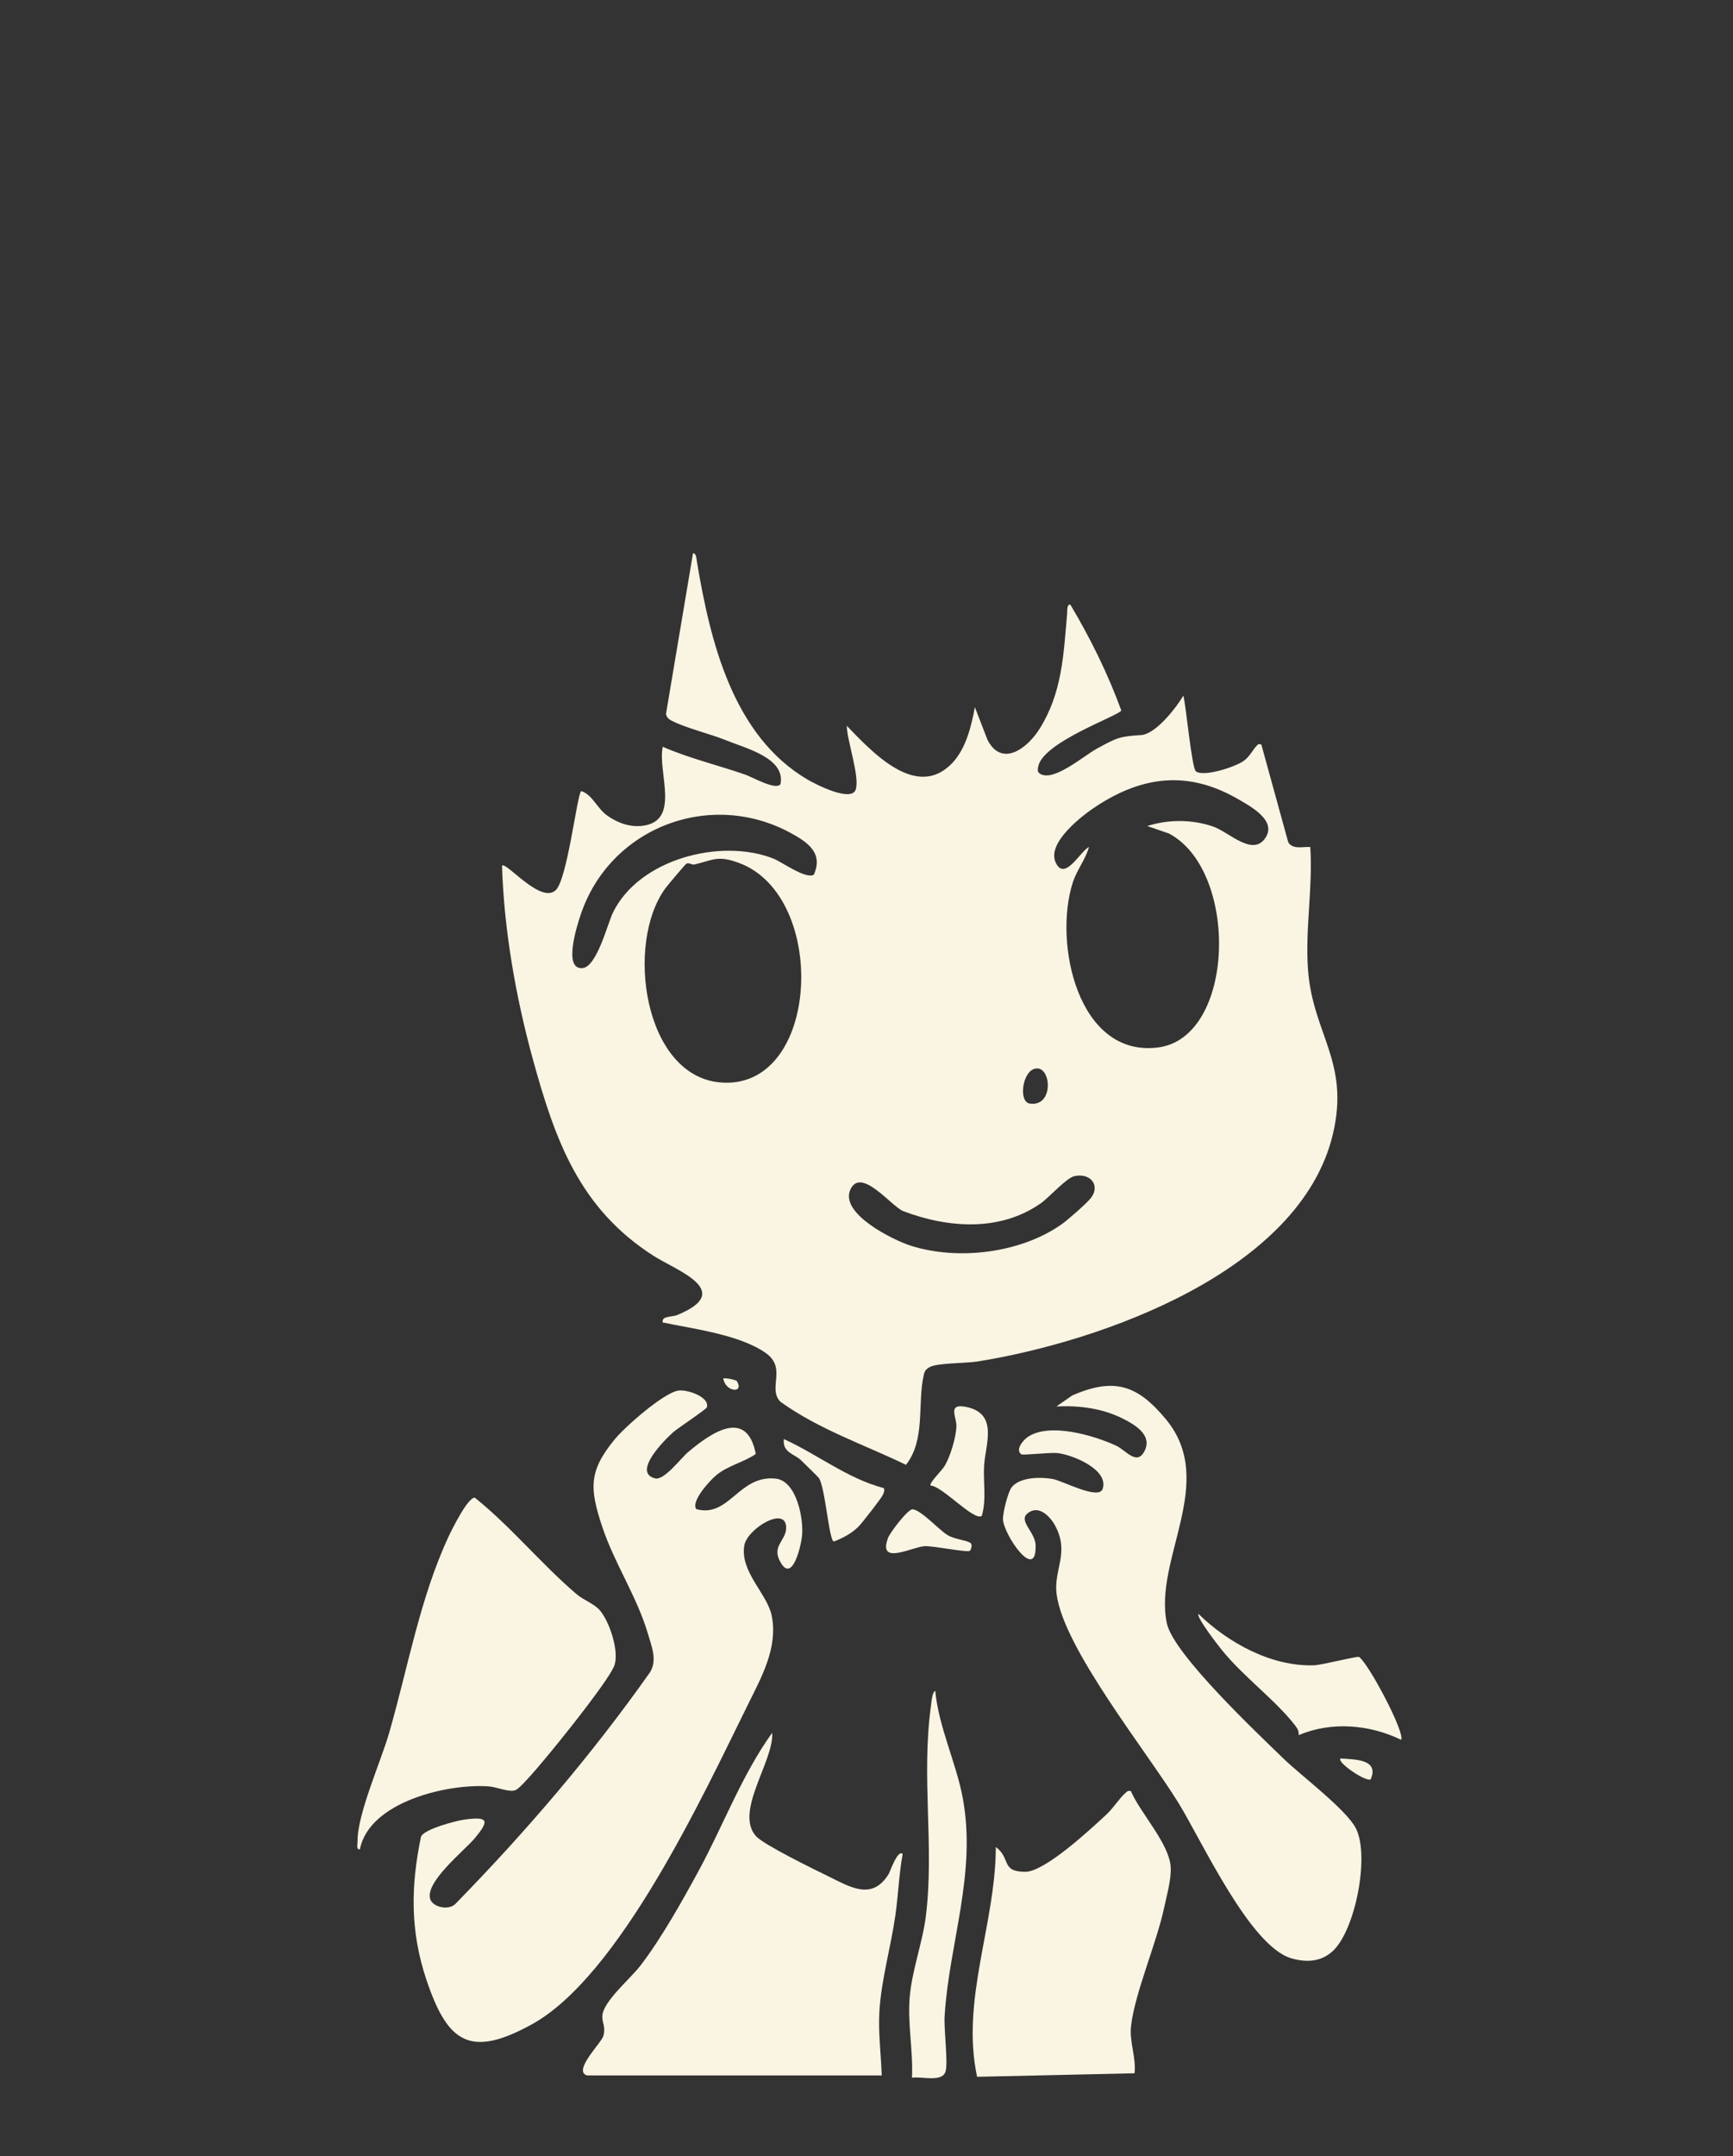 <?xml version="1.0" encoding="UTF-8"?>
<svg id="_图层_3" data-name="图层 3" xmlns="http://www.w3.org/2000/svg" viewBox="0 0 744 925">
  <rect x="0" y="0" width="744" height="925" fill="#333333" stroke="none"/>
  <defs>
    <style>
      .cls-1 {
        fill: #faf4e2;
      }
    </style>
  </defs>
  <path class="cls-1" d="M561.53,415.87c-1.24-17.44,2.13-35.03.99-52.49-3.28-.23-7.48,1.2-9.46-2.04l-11.56-41.95c-1.39-.27-1.28-.2-2.07.64-1.72,1.81-2.88,4.5-5.42,6.35-3.58,2.61-17.12,7.04-20.56,4.57-1.85-1.32-4.26-28.33-5.43-32.56-2.94,5.17-11.86,16.55-18.06,16.95-9.48.61-10.39,1.12-19.12,5.87-5.55,3.03-18.62,14.45-24.37,10.71-1.16-.79-.98-1.6-.8-2.81,1.62-10.76,35.21-22.18,35.71-24.34-5.8-15.83-13.25-30.95-21.88-45.39-1.57-.24-1.27,2.76-1.37,3.88-1.54,17.48-2.08,33.88-11.82,49.41-5.13,8.19-16.1,16.79-22.36,4.75l-5.43-14.05c-1.48,8.13-3.82,17.74-9.62,23.89-15.34,16.27-34.47-4.65-45.38-15.89.14,6.48,5.67,21.87,3.85,27.36-1.86,5.59-17.16-2.23-20.53-4.2-32.25-18.8-41.91-59.41-47.62-93.39-.18-1.05-.26-3.97-1.71-3.77l-11.61,69.01c.43,1.4,1.05,2.07,2.34,2.75,6,3.16,16.67,5.69,23.51,8.48,8.16,3.33,25.64,7.57,23.31,18.81-1.93,2.77-12.01-3.02-15.04-4.07-11.8-4.11-24.02-6.98-35.51-11.98-2.27,10.98,7.86,31.8-8.59,33.9-5.54.71-10.9-1.26-15.35-4.47-4.36-3.15-6.24-8.9-11.05-10.43-1.79,1.29-5.9,37.79-10.96,42.54-6.43,6.04-21.4-12.46-23.04-10.54.84,27.63,5.94,56.55,13.28,83.21,9.64,35.01,20.09,63.93,51.8,84.2,9.91,6.34,35.12,15.08,10.2,25.35-2.38.98-6.97.35-6.28,3.22,13.25,2.77,33.26,5.27,44.33,13.18,9.03,6.46.61,15.06,6.17,20.83,16.59,11.89,35.72,18.29,53.93,27.06,8.52-10.86,4.8-26.21,7.62-38.51.41-1.81.97-2.52,2.57-3.43,3.12-1.77,15.61-1.59,20.6-2.4,52.96-8.51,138.48-38.55,152.48-97.52,7.39-31.16-8.72-42.96-10.69-70.71ZM309.03,464.36c-32.75-3.05-40.67-59.78-23.34-83.31.95-1.28,8.42-10.19,9.01-10.54.95-.55,2.48.58,3.31.39,8.3-1.93,9.99-4.09,19.19-.71,38.76,14.23,34.95,98.18-8.18,94.17ZM349.4,375.25c-3.36,2.11-13.75-5.48-17.35-6.9-22.63-8.93-57.74.22-68.9,23.16-2.37,4.87-6.91,23.33-13.11,23.82-8.49.67-2.17-18.61-.81-22.73,12.48-37.64,55.84-54.22,90.6-35.04,7.15,3.95,13.66,8.54,9.55,17.69ZM444.23,458.49c7.16-1.87,8.54,16.59-2.18,14.94-4.8-.74-3.22-13.53,2.18-14.94ZM468.22,514.09c-1.8,2.25-9.77,9.24-12.39,11.1-17.57,12.42-44.53,15.7-64.84,9.22-7.66-2.44-30.54-13.79-25.94-24.01,4.55-10.14,17.7,7.3,22.82,9.23,19.15,7.21,41.38,8.91,58.98-3.42,3.51-2.46,10.95-10.87,14.4-11.63,7.02-1.55,11.32,4.11,6.98,9.52ZM543.57,358.93c-5.32,9.22-15.8-1.95-22.77-4.34-9.05-3.1-19.22-3.13-28.27-.21l9.29,3.19c30.21,15.93,28.64,87.7-4.77,91.82-34.32,4.23-44.77-44.79-36.56-70.56,1.83-5.76,5.46-9.89,7.02-15.47-3.81,1.88-10.35,14.9-14.25,6.76-4.12-8.58,11.57-20.5,17.94-24.59,19.76-12.7,39.07-14.98,60.34-2.69,5.33,3.08,16.17,8.91,12.03,16.07Z"/>
  <path class="cls-1" d="M291.28,596.57c3.75-.55,13.51,2.75,12.18,7.18-.27.89-12.32,8.83-14.41,10.66-3.42,3.01-17.86,17.26-7.82,19.83,3.91,1,11.14-8.75,14.28-11.37,9.92-8.3,25.12-18.87,28.96.89-5.36,3.69-11.84,4.9-16.96,9.11-2.6,2.14-11.03,11.19-8.57,14.57,14.16,3.85,18.19-14.79,34.09-13.1,9.04.96,12.24,17.67,11.22,25.27-.53,4-3.97,18.72-8.76,11.28s1.79-9.64,2.01-15.14c.41-10.3-16.66.02-17.94,7.17-2.02,11.29,9.82,20.78,11.73,30.17,2.82,13.79-4.45,26.55-10.25,38.3-19.25,38.95-55.14,116.51-92.85,137.15-26.36,14.43-36.02,7.95-45.13-19.21-6.94-20.7-6.79-39.99-2.34-61.26.95-3.27,15.07-6.95,18.56-7.44,10.49-1.45,10.8.42,4.75,7.75-4.57,5.54-21.56,18.84-19.35,26.28,1.08,3.64,8.01,4.99,10.8,2.16,30.35-31.03,58.53-63.92,83.59-99.41,3.18-5.19.68-11.07-.83-16.26-4.69-16.1-14.48-30.41-19.73-46.27-5.4-16.32-5.89-23.75,5.51-37.53,4.4-5.32,20.9-19.86,27.27-20.8Z"/>
  <path class="cls-1" d="M572.17,837.03c-5.11,4.73-11.52,4.95-17.87,3.07-17.75-5.26-38.23-50.16-48.37-66.63-13.55-22.02-49.44-66.46-52.33-89.66-1.32-10.59,5.73-17.58-.65-29.36-2.2-4.06-7.27-9.16-11.95-5.08-3.72,3.25,3.45,8.02,3.6,13.5.46,16.23-13.71-4.42-14.01-11.06-.12-2.65,2.15-11.96,3.89-13.96,3.67-4.23,12.31-4.26,17.44-3.36,4.29.75,19.78,9.22,21.46,4.26,2.79-8.27-12.9-14.65-19.36-15.37-2.98-.33-14.89.99-15.53.55-2.75-1.91.73-6.06,2.67-7.4,9.28-6.43,28.42-.75,38.03,3.68,4.1,1.89,8.81,8.69,12.09,2.45,3.49-6.63-3.22-10.97-8.73-13.81-9-4.65-18.98-5.95-29.03-5.47l6.78-4.7c18.08-7.91,28.08-4.47,40.24,10.19,22.36,26.97-5.43,60.02.42,87.58,2.8,13.18,38.95,47.2,50.03,57.97,7.47,7.26,26.9,21.79,31.09,29.91,6.06,11.76-.2,43.72-9.91,52.71Z"/>
  <path class="cls-1" d="M252.02,890.38c-6.29-1.93,6.26-14.02,7.03-16.98,1.06-4.02-.57-5.44-.47-8.45.21-6.21,12.07-16.08,16.35-21.66,8.98-11.71,18.02-27.81,25.11-40.89,10.59-19.53,18.51-41,31.47-59.02.81,12.12-16.41,33.96-6.9,44.41,3.32,3.65,24.97,14.23,30.89,17.11,9.51,4.63,18.9,10.68,26.05-.99.55-.91,3.88-10.69,5.97-8.52-1.58,8.69-1.88,17.62-3.13,26.36-1.93,13.47-6.06,27.67-6.85,41.15-.54,9.23.7,18.32.99,27.49h-126.5Z"/>
  <path class="cls-1" d="M154.51,793.37c-1.71.25-.97-2.3-.99-3.49-.2-11.44,10-34.16,13.55-46.46,8.06-27.92,13.23-57.98,25.6-84.4,1.33-2.84,8.22-16.78,11.18-16.5,15.56,12.46,28.41,28.37,43.66,41.37,3.09,2.63,7.6,4.12,10.03,6.97,4.13,4.86,8.22,17.2,6.32,23.36-1.62,5.25-19.75,27.97-24.36,33.63-2.84,3.48-15.27,18.81-18.01,20.05s-8.11-1.24-11.48-1.51c-17.47-1.36-51.5,6.47-55.5,26.98Z"/>
  <path class="cls-1" d="M485.5,768.38c3.99,9.37,16.39,22.41,17.08,32.46.36,5.19-1.64,12.16-2.75,17.36-3.33,15.67-12.47,36.29-14.23,50.76-.86,7.05,2.25,13.58,1.48,20.49l-67.6,1.51c-7.07-33.05,7.96-65.37,8.04-98.58,6.61,4.86,1.99,10.61,12.66,10.64,8.36.03,28.14-18.36,34.86-24.61,2.87-2.67,5.62-7.01,7.95-9.05.87-.76,1.12-1.29,2.51-.97Z"/>
  <path class="cls-1" d="M391.52,891.38c.54-11.51-1.91-22.96-.98-34.49s5.57-23.56,6.97-35.03c3.63-29.8-2.04-59.16,2.14-89.86.21-1.52.49-6.04,1.87-6.62,1.43,15.39,9,31.02,11.76,45.75,6.13,32.7-5.83,62.44-7.74,93.76-.35,5.81,1.48,19.59.45,23.61-1.31,5.11-10.36,2.13-14.46,2.88Z"/>
  <path class="cls-1" d="M588.47,763.34c-1.89,1.35-14.78-7.38-12.95-8.96,6.11.48,16.68.26,12.95,8.96Z"/>
  <path class="cls-1" d="M316.37,592.53c3.25,5.47-5,4.67-5.85-1.14.54-.41,5.5.55,5.85,1.14Z"/>
  <path class="cls-1" d="M601.51,746.38c-13.59-6.57-29.93-7.97-43.98-1.99.17-1.65-.48-2.81-1.45-4.07-8.28-10.78-22.32-21.04-31.54-32.47-1.48-1.83-11.1-14.18-10.02-15.47,12.65,12.37,31.27,22.63,49.52,22.05,3.56-.11,18.47-4.01,19.45-3.59,4.36,3.26,19.93,32.88,18.01,35.54Z"/>
  <path class="cls-1" d="M421.48,650.35c-3.39,2.33-17.22-13.07-21.96-12.99-.8-1.13,4.81-6.4,6.03-8.46,2.47-4.18,4.9-12.2,5.05-17.03.13-4.02-4.05-9.95,4.18-8.29,14.06,2.84,8.22,16.23,7.7,25.25-.41,7.14,1.1,14.61-1,21.52Z"/>
  <path class="cls-1" d="M379.48,638.43c.32,1.1-.02,1.94-.48,2.92-.72,1.56-8.91,12.05-10.43,13.57-3.05,3.02-6.63,4.84-10.56,6.41-2.13-.19-3.67-23.08-6.44-27.24-.3-.46-6.65-6.63-7.8-7.74-2.61-2.5-7.97-3.21-7.24-8.97,14.51,6.59,27.21,16.91,42.95,21.05Z"/>
  <path class="cls-1" d="M416.43,665.29c-1.12.88-15.8-2.16-19.44-1.97-5.45.3-20.39,8.6-15.69-3.67.81-2.12,8.47-12.34,10.54-12.14,3.68.35,11.46,9,14.97,11.07,3.18,1.87,7.67,2.04,9.72,3.29,1.24.75.18,3.19-.11,3.42Z"/>
</svg>